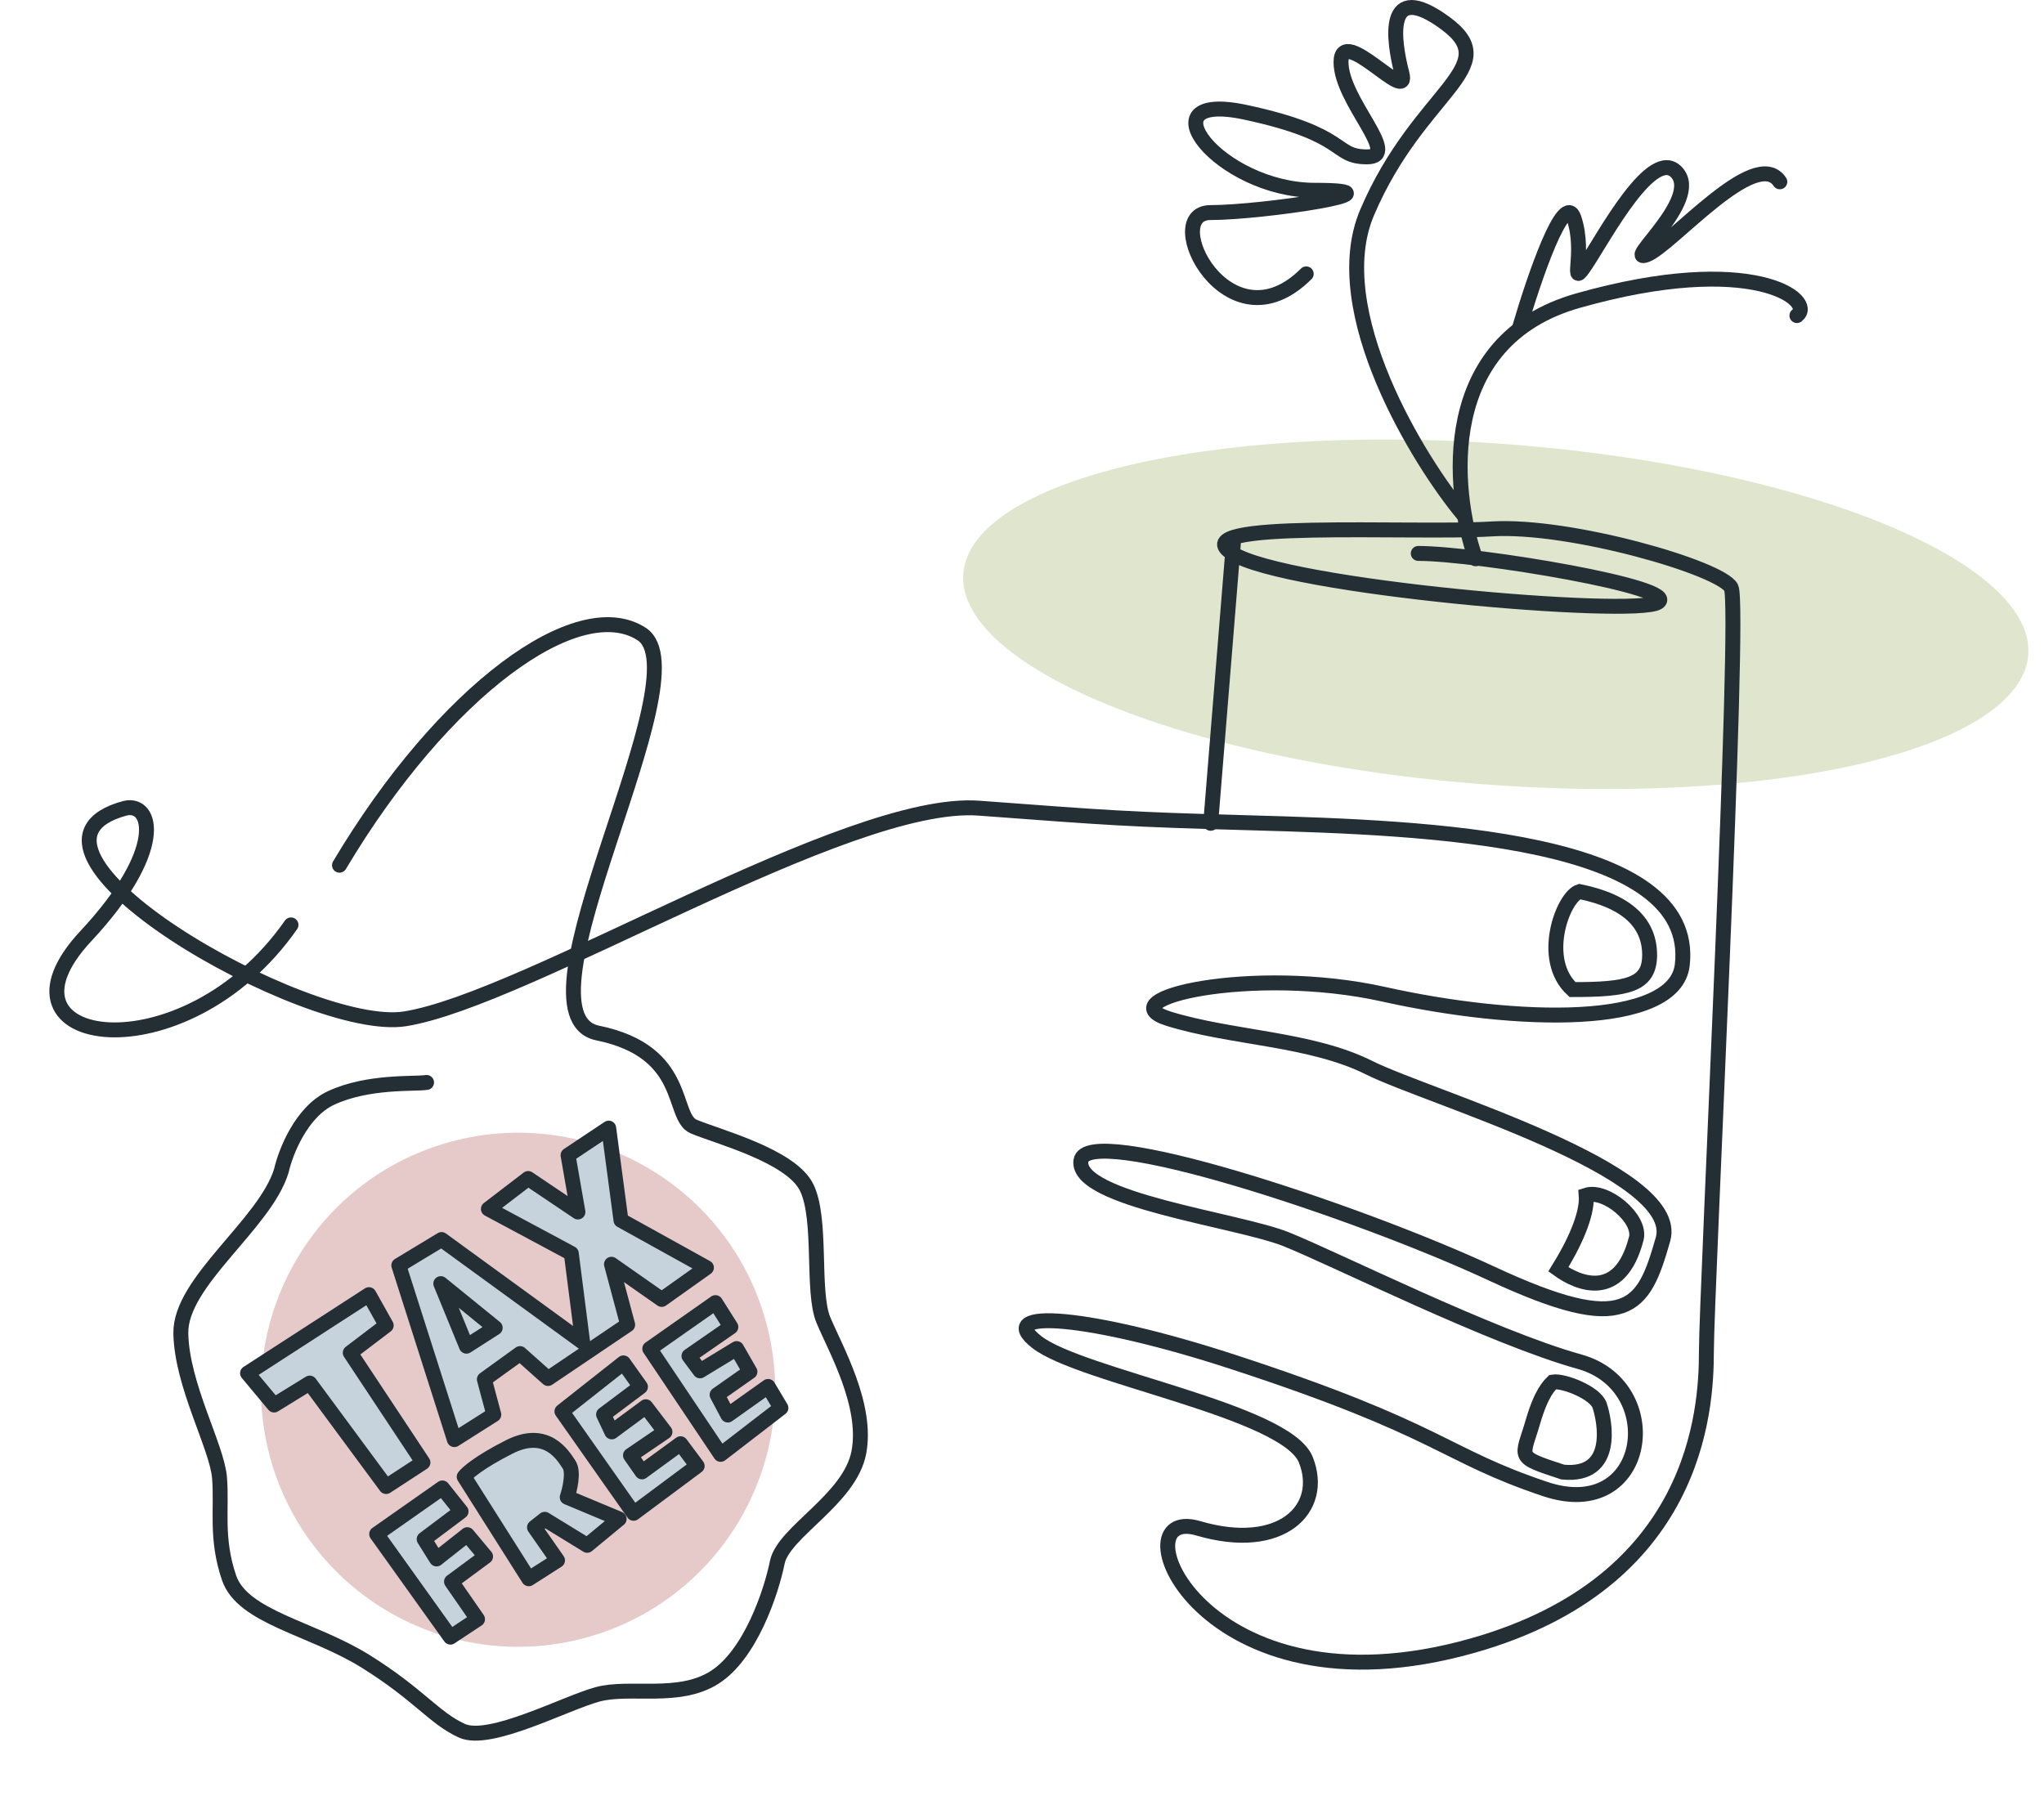 <svg width="274" height="242" viewBox="0 0 274 242" fill="none" xmlns="http://www.w3.org/2000/svg">
<ellipse cx="200.511" cy="82.355" rx="71.582" ry="22.853" transform="rotate(4.363 200.511 82.355)" fill="#E0E5CD"/>
<path d="M190.118 74.198C197.983 74.198 225.511 78.795 222.234 80.766C218.957 82.737 172.421 78.795 165.212 74.198C158.002 69.602 189.462 71.571 199.949 70.914C210.436 70.257 230.754 76.168 232.065 78.795C233.376 81.422 228.743 173.378 228.743 181.26C228.743 189.141 227.402 212.123 197.433 220.622C160.888 230.985 149.482 201.615 160.624 204.899C171.766 208.183 177.665 202.272 175.043 195.704C172.421 189.136 144.893 184.538 138.995 179.941C133.096 175.343 146.013 176.304 165.212 182.568C193.395 191.764 193.395 195.047 207.159 199.644C220.923 204.242 223.545 185.852 211.747 182.568C199.949 179.284 178.976 168.775 172.421 166.148C165.867 163.521 144.238 160.894 144.893 155.64C145.549 150.385 181.597 162.208 199.949 170.746C218.301 179.285 220.305 175.343 222.927 166.148C225.549 156.953 191.429 147.102 183.564 143.161C175.698 139.221 165.212 139.22 156.691 136.593C148.171 133.966 167.833 129.368 185.53 133.309C203.226 137.249 224.531 137.875 225.511 129.368C227.477 112.292 191.429 110.979 167.833 110.321C150.599 109.841 148.927 109.664 131.231 108.351C113.535 107.037 70.692 133.966 54.306 136.593C41.198 138.694 -2.492 113.5 16.804 108.351C20.47 107.542 22.237 114.006 11.509 125.5C-2.492 140.5 24.709 144.5 39.008 124" stroke="#242E35" stroke-width="2" stroke-linecap="round"/>
<path d="M214.427 188.416C213.857 186.731 209.591 185.05 208.165 185.284C207.689 185.751 206.622 186.722 205.481 190.652C204.055 195.564 203.068 195.256 209.486 197.361C216.617 198.063 215.14 190.521 214.427 188.416Z" stroke="#242E35" stroke-width="2" stroke-linecap="round"/>
<path d="M197.811 74.916C194.548 65.6 192.721 45.636 211.515 40.312C235.007 33.658 243.489 40.312 240.879 42.309" stroke="#242E35" stroke-width="2" stroke-linecap="round"/>
<path d="M203.699 43.943C205.592 37.42 209.703 25.353 211.002 29.266C212.624 34.159 210.19 39.051 212.624 35.382C215.058 31.713 221.549 19.482 224.795 23.151C228.04 26.82 217.493 35.381 220.738 34.158C223.984 32.935 235.343 19.482 238.588 24.374" stroke="#242E35" stroke-width="2" stroke-linecap="round"/>
<path d="M196.158 68.989C190.33 62.017 177.663 41.648 183.257 28.5C190.25 12.065 201.901 9.077 193.746 3.101C185.592 -2.875 186.757 5.342 187.923 9.824C189.088 14.306 179.764 3.101 179.764 8.33C179.764 13.559 187.915 21.03 183.257 21.03C178.599 21.03 180.93 18.042 166.944 15.053C152.958 12.065 163.447 25.512 176.268 25.512C189.088 25.512 169.273 28.5 162.28 28.5C155.287 28.5 164.611 47.176 175.101 36.717" stroke="#242E35" stroke-width="2" stroke-linecap="round"/>
<path d="M162.293 110.381L165.333 72.889" stroke="#242E35" stroke-width="2" stroke-linecap="round"/>
<path d="M210.796 132.673C206.365 128.619 209.523 120.207 211.739 119.531C218.39 120.882 221.134 123.977 221.134 128.03C221.134 132.083 218.186 132.673 210.796 132.673Z" stroke="#242E35" stroke-width="2" stroke-linecap="round"/>
<path d="M208.898 170.182C210.853 167.039 212.851 162.96 212.634 160.239C215.24 159.401 220.039 163.37 219.344 166.054C217.144 174.54 211.504 172.066 208.898 170.182Z" stroke="#242E35" stroke-width="2" stroke-linecap="round"/>
<circle cx="69.449" cy="186.325" r="34.455" transform="rotate(-15 69.449 186.325)" fill="#E6C9C9"/>
<path d="M66.195 189.661L60.907 193.01L53.459 169.652L59.191 166.184L78.106 179.95L76.581 168.044L65.469 162.087L70.798 158.003L77.473 162.493L76.147 154.88L81.597 151.246L83.242 163.603L94.697 169.951L88.702 174.213L81.967 169.498L84.14 177.609L73.462 184.816L69.712 181.475L64.928 184.93L66.195 189.661Z" fill="#C6D3DD" stroke="#242E35" stroke-width="2" stroke-linecap="round" stroke-linejoin="round"/>
<path d="M57.182 145.124C55.51 145.379 49.386 144.888 44.397 147.194C40.406 149.038 38.286 154.451 37.725 156.927C35.584 164.09 24.12 171.813 24.241 178.758C24.362 185.702 29.081 193.934 29.425 198.105C29.77 202.277 28.887 206.196 30.701 211.524C32.515 216.852 41.782 218.245 48.972 222.713C56.163 227.182 58.166 230.328 61.911 232.038C65.656 233.747 75.8 228.316 80.129 227.156C84.458 225.996 90.971 227.933 95.766 224.904C100.561 221.875 103.361 213.566 104.196 209.467C105.031 205.367 113.926 201.045 115.13 194.715C116.334 188.385 111.989 180.828 110.382 176.995C108.775 173.162 110.237 163.467 108.124 159.188C106.011 154.91 96.044 152.347 92.986 151.035C89.928 149.723 92.329 141 80.129 138.5C67.93 136 94.511 90.502 86.009 85.001C77.507 79.499 59.51 92.501 45.508 116" stroke="#242E35" stroke-width="2" stroke-linecap="round" stroke-linejoin="round"/>
<path d="M59.089 172.094L62.526 180.483L66.382 178.018L59.089 172.094Z" fill="#C6D3DD"/>
<path d="M64.013 217.086L60.379 219.493L50.494 205.67L59.298 199.491L61.806 202.639L56.858 206.352L58.521 209.009L62.642 205.757L65.089 208.682L60.525 212.053L64.013 217.086Z" fill="#C6D3DD"/>
<path d="M74.737 209.2L70.881 211.665L62.225 197.991C62.569 197.501 64.262 196.012 68.282 193.98C73.307 191.44 75.49 195.152 76.292 196.37C76.933 197.344 76.388 199.686 76.035 200.736L82.996 203.645L78.713 207.18L73.024 203.691L71.65 204.775L74.737 209.2Z" fill="#C6D3DD"/>
<path d="M84.933 202.887L75.329 189.228L83.571 182.722L85.856 185.929L80.908 189.642L82.008 191.974L86.573 188.602L89.14 191.972L84.516 195.121L86.059 197.333L91.23 193.561L93.456 196.545L84.933 202.887Z" fill="#C6D3DD"/>
<path d="M97.971 177.909L95.907 174.642L87.103 180.821L96.604 194.986L104.683 188.762L102.96 185.882L97.568 189.714L96.127 186.997L100.529 183.907L98.747 180.804L93.841 183.79L92.357 181.8L97.971 177.909Z" fill="#C6D3DD"/>
<path d="M59.089 172.094L62.526 180.483L66.382 178.018L59.089 172.094Z" stroke="#242E35" stroke-width="2" stroke-linecap="round" stroke-linejoin="round"/>
<path d="M64.013 217.086L60.379 219.493L50.494 205.67L59.298 199.491L61.806 202.639L56.858 206.352L58.521 209.009L62.642 205.757L65.089 208.682L60.525 212.053L64.013 217.086Z" stroke="#242E35" stroke-width="2" stroke-linecap="round" stroke-linejoin="round"/>
<path d="M74.737 209.2L70.881 211.665L62.225 197.991C62.569 197.501 64.262 196.012 68.282 193.98C73.307 191.44 75.49 195.152 76.292 196.37C76.933 197.344 76.388 199.686 76.035 200.736L82.996 203.645L78.713 207.18L73.024 203.691L71.65 204.775L74.737 209.2Z" stroke="#242E35" stroke-width="2" stroke-linecap="round" stroke-linejoin="round"/>
<path d="M84.933 202.887L75.329 189.228L83.571 182.722L85.856 185.929L80.908 189.642L82.008 191.974L86.573 188.602L89.14 191.972L84.516 195.121L86.059 197.333L91.23 193.561L93.456 196.545L84.933 202.887Z" stroke="#242E35" stroke-width="2" stroke-linecap="round" stroke-linejoin="round"/>
<path d="M97.971 177.909L95.907 174.642L87.103 180.821L96.604 194.986L104.683 188.762L102.96 185.882L97.568 189.714L96.127 186.997L100.529 183.907L98.747 180.804L93.841 183.79L92.357 181.8L97.971 177.909Z" stroke="#242E35" stroke-width="2" stroke-linecap="round" stroke-linejoin="round"/>
<path d="M51.758 199.299L56.696 196.077L46.952 181.364L51.772 177.7L49.458 173.574L33.183 184.104L36.744 188.371L41.516 185.431L51.758 199.299Z" fill="#C6D3DD" stroke="#242E35" stroke-width="2" stroke-linecap="round" stroke-linejoin="round"/>
</svg>
